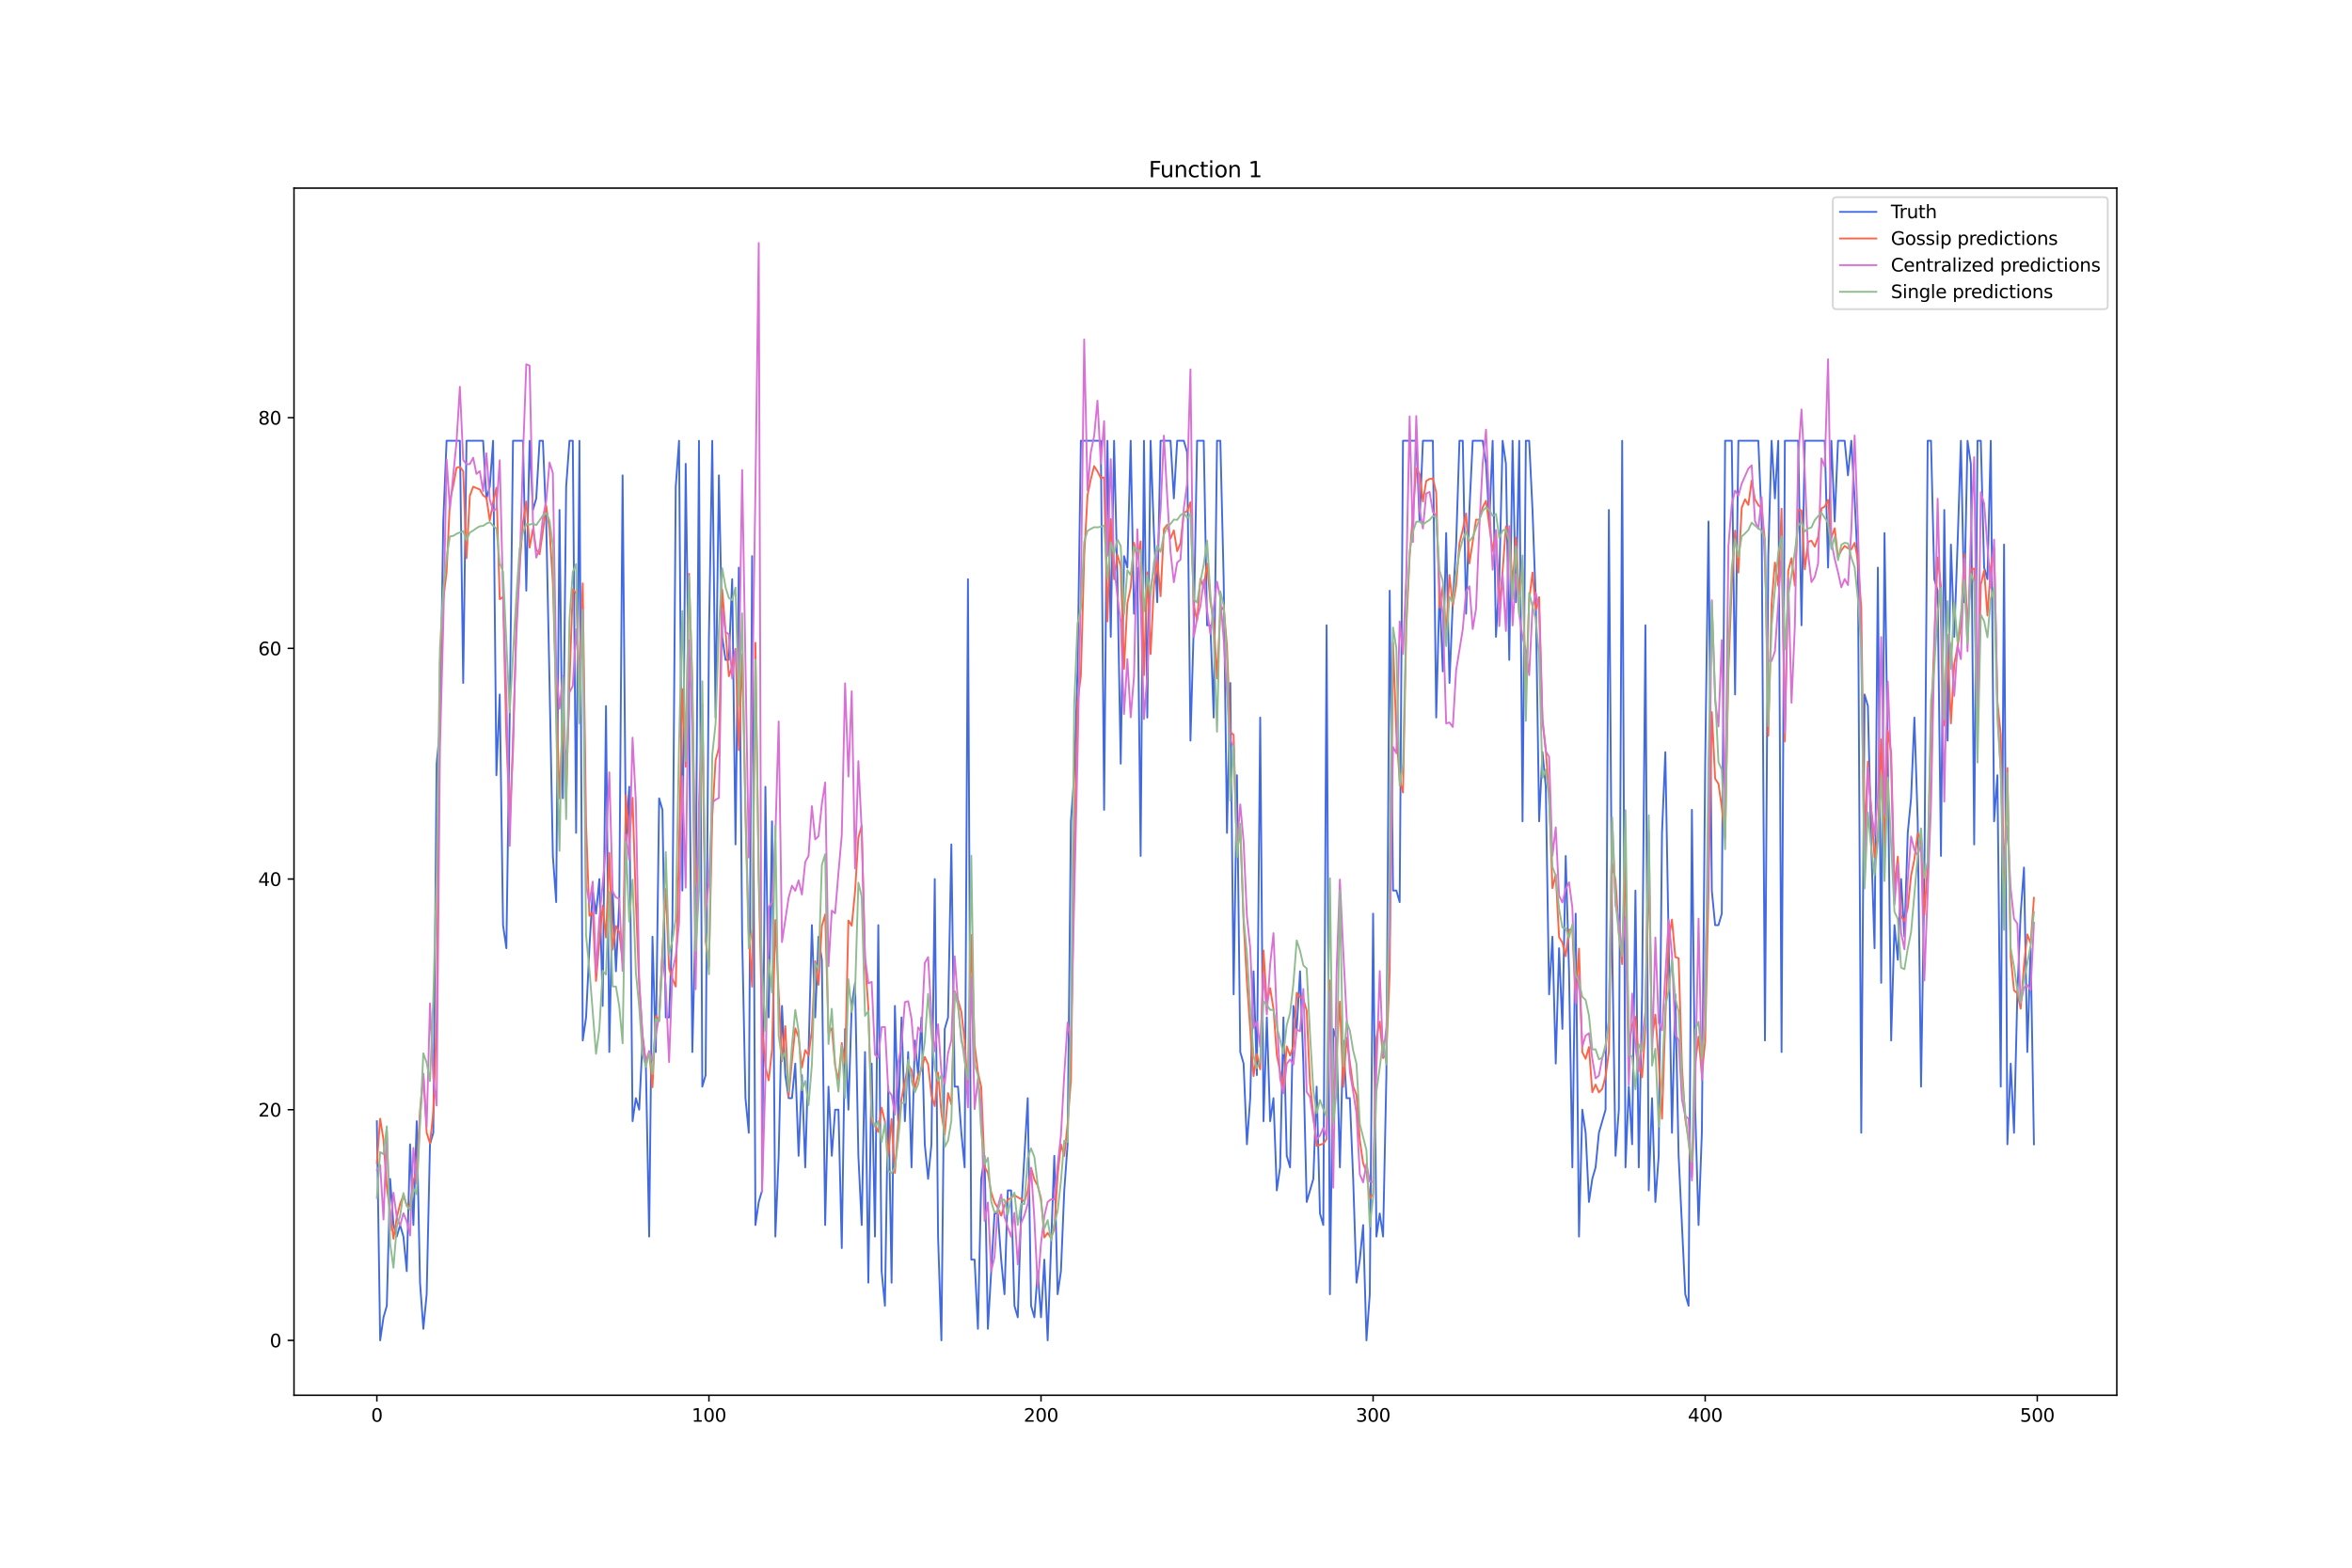 <?xml version="1.0" encoding="utf-8" standalone="no"?>
<!DOCTYPE svg PUBLIC "-//W3C//DTD SVG 1.1//EN"
  "http://www.w3.org/Graphics/SVG/1.1/DTD/svg11.dtd">
<svg xmlns:xlink="http://www.w3.org/1999/xlink" width="1296pt" height="864pt" viewBox="0 0 1296 864" xmlns="http://www.w3.org/2000/svg" version="1.1">
 <defs>
  <style type="text/css">*{stroke-linejoin: round; stroke-linecap: butt}</style>
 </defs>
 <g id="figure_1">
  <g id="patch_1">
   <path d="M 0 864 
L 1296 864 
L 1296 0 
L 0 0 
z
" style="fill: #ffffff"/>
  </g>
  <g id="axes_1">
   <g id="patch_2">
    <path d="M 162 768.96 
L 1166.4 768.96 
L 1166.4 103.68 
L 162 103.68 
z
" style="fill: #ffffff"/>
   </g>
   <g id="matplotlib.axis_1">
    <g id="xtick_1">
     <g id="line2d_1">
      <defs>
       <path id="m3a6fffc22e" d="M 0 0 
L 0 3.5 
" style="stroke: #000000; stroke-width: 0.8"/>
      </defs>
      <g>
       <use xlink:href="#m3a6fffc22e" x="207.655" y="768.96" style="stroke: #000000; stroke-width: 0.8"/>
      </g>
     </g>
     <g id="text_1">
      <!-- 0 -->
      <g transform="translate(204.473 783.558) scale(0.1 -0.1)">
       <defs>
        <path id="DejaVuSans-30" d="M 2034 4250 
Q 1547 4250 1301 3770 
Q 1056 3291 1056 2328 
Q 1056 1369 1301 889 
Q 1547 409 2034 409 
Q 2525 409 2770 889 
Q 3016 1369 3016 2328 
Q 3016 3291 2770 3770 
Q 2525 4250 2034 4250 
z
M 2034 4750 
Q 2819 4750 3233 4129 
Q 3647 3509 3647 2328 
Q 3647 1150 3233 529 
Q 2819 -91 2034 -91 
Q 1250 -91 836 529 
Q 422 1150 422 2328 
Q 422 3509 836 4129 
Q 1250 4750 2034 4750 
z
" transform="scale(0.016)"/>
       </defs>
       <use xlink:href="#DejaVuSans-30"/>
      </g>
     </g>
    </g>
    <g id="xtick_2">
     <g id="line2d_2">
      <g>
       <use xlink:href="#m3a6fffc22e" x="390.639" y="768.96" style="stroke: #000000; stroke-width: 0.8"/>
      </g>
     </g>
     <g id="text_2">
      <!-- 100 -->
      <g transform="translate(381.095 783.558) scale(0.1 -0.1)">
       <defs>
        <path id="DejaVuSans-31" d="M 794 531 
L 1825 531 
L 1825 4091 
L 703 3866 
L 703 4441 
L 1819 4666 
L 2450 4666 
L 2450 531 
L 3481 531 
L 3481 0 
L 794 0 
L 794 531 
z
" transform="scale(0.016)"/>
       </defs>
       <use xlink:href="#DejaVuSans-31"/>
       <use xlink:href="#DejaVuSans-30" x="63.623"/>
       <use xlink:href="#DejaVuSans-30" x="127.246"/>
      </g>
     </g>
    </g>
    <g id="xtick_3">
     <g id="line2d_3">
      <g>
       <use xlink:href="#m3a6fffc22e" x="573.623" y="768.96" style="stroke: #000000; stroke-width: 0.8"/>
      </g>
     </g>
     <g id="text_3">
      <!-- 200 -->
      <g transform="translate(564.079 783.558) scale(0.1 -0.1)">
       <defs>
        <path id="DejaVuSans-32" d="M 1228 531 
L 3431 531 
L 3431 0 
L 469 0 
L 469 531 
Q 828 903 1448 1529 
Q 2069 2156 2228 2338 
Q 2531 2678 2651 2914 
Q 2772 3150 2772 3378 
Q 2772 3750 2511 3984 
Q 2250 4219 1831 4219 
Q 1534 4219 1204 4116 
Q 875 4013 500 3803 
L 500 4441 
Q 881 4594 1212 4672 
Q 1544 4750 1819 4750 
Q 2544 4750 2975 4387 
Q 3406 4025 3406 3419 
Q 3406 3131 3298 2873 
Q 3191 2616 2906 2266 
Q 2828 2175 2409 1742 
Q 1991 1309 1228 531 
z
" transform="scale(0.016)"/>
       </defs>
       <use xlink:href="#DejaVuSans-32"/>
       <use xlink:href="#DejaVuSans-30" x="63.623"/>
       <use xlink:href="#DejaVuSans-30" x="127.246"/>
      </g>
     </g>
    </g>
    <g id="xtick_4">
     <g id="line2d_4">
      <g>
       <use xlink:href="#m3a6fffc22e" x="756.607" y="768.96" style="stroke: #000000; stroke-width: 0.8"/>
      </g>
     </g>
     <g id="text_4">
      <!-- 300 -->
      <g transform="translate(747.063 783.558) scale(0.1 -0.1)">
       <defs>
        <path id="DejaVuSans-33" d="M 2597 2516 
Q 3050 2419 3304 2112 
Q 3559 1806 3559 1356 
Q 3559 666 3084 287 
Q 2609 -91 1734 -91 
Q 1441 -91 1130 -33 
Q 819 25 488 141 
L 488 750 
Q 750 597 1062 519 
Q 1375 441 1716 441 
Q 2309 441 2620 675 
Q 2931 909 2931 1356 
Q 2931 1769 2642 2001 
Q 2353 2234 1838 2234 
L 1294 2234 
L 1294 2753 
L 1863 2753 
Q 2328 2753 2575 2939 
Q 2822 3125 2822 3475 
Q 2822 3834 2567 4026 
Q 2313 4219 1838 4219 
Q 1578 4219 1281 4162 
Q 984 4106 628 3988 
L 628 4550 
Q 988 4650 1302 4700 
Q 1616 4750 1894 4750 
Q 2613 4750 3031 4423 
Q 3450 4097 3450 3541 
Q 3450 3153 3228 2886 
Q 3006 2619 2597 2516 
z
" transform="scale(0.016)"/>
       </defs>
       <use xlink:href="#DejaVuSans-33"/>
       <use xlink:href="#DejaVuSans-30" x="63.623"/>
       <use xlink:href="#DejaVuSans-30" x="127.246"/>
      </g>
     </g>
    </g>
    <g id="xtick_5">
     <g id="line2d_5">
      <g>
       <use xlink:href="#m3a6fffc22e" x="939.591" y="768.96" style="stroke: #000000; stroke-width: 0.8"/>
      </g>
     </g>
     <g id="text_5">
      <!-- 400 -->
      <g transform="translate(930.047 783.558) scale(0.1 -0.1)">
       <defs>
        <path id="DejaVuSans-34" d="M 2419 4116 
L 825 1625 
L 2419 1625 
L 2419 4116 
z
M 2253 4666 
L 3047 4666 
L 3047 1625 
L 3713 1625 
L 3713 1100 
L 3047 1100 
L 3047 0 
L 2419 0 
L 2419 1100 
L 313 1100 
L 313 1709 
L 2253 4666 
z
" transform="scale(0.016)"/>
       </defs>
       <use xlink:href="#DejaVuSans-34"/>
       <use xlink:href="#DejaVuSans-30" x="63.623"/>
       <use xlink:href="#DejaVuSans-30" x="127.246"/>
      </g>
     </g>
    </g>
    <g id="xtick_6">
     <g id="line2d_6">
      <g>
       <use xlink:href="#m3a6fffc22e" x="1122.575" y="768.96" style="stroke: #000000; stroke-width: 0.8"/>
      </g>
     </g>
     <g id="text_6">
      <!-- 500 -->
      <g transform="translate(1113.032 783.558) scale(0.1 -0.1)">
       <defs>
        <path id="DejaVuSans-35" d="M 691 4666 
L 3169 4666 
L 3169 4134 
L 1269 4134 
L 1269 2991 
Q 1406 3038 1543 3061 
Q 1681 3084 1819 3084 
Q 2600 3084 3056 2656 
Q 3513 2228 3513 1497 
Q 3513 744 3044 326 
Q 2575 -91 1722 -91 
Q 1428 -91 1123 -41 
Q 819 9 494 109 
L 494 744 
Q 775 591 1075 516 
Q 1375 441 1709 441 
Q 2250 441 2565 725 
Q 2881 1009 2881 1497 
Q 2881 1984 2565 2268 
Q 2250 2553 1709 2553 
Q 1456 2553 1204 2497 
Q 953 2441 691 2322 
L 691 4666 
z
" transform="scale(0.016)"/>
       </defs>
       <use xlink:href="#DejaVuSans-35"/>
       <use xlink:href="#DejaVuSans-30" x="63.623"/>
       <use xlink:href="#DejaVuSans-30" x="127.246"/>
      </g>
     </g>
    </g>
   </g>
   <g id="matplotlib.axis_2">
    <g id="ytick_1">
     <g id="line2d_7">
      <defs>
       <path id="mbad9b36675" d="M 0 0 
L -3.5 0 
" style="stroke: #000000; stroke-width: 0.8"/>
      </defs>
      <g>
       <use xlink:href="#mbad9b36675" x="162" y="738.72" style="stroke: #000000; stroke-width: 0.8"/>
      </g>
     </g>
     <g id="text_7">
      <!-- 0 -->
      <g transform="translate(148.637 742.519) scale(0.1 -0.1)">
       <use xlink:href="#DejaVuSans-30"/>
      </g>
     </g>
    </g>
    <g id="ytick_2">
     <g id="line2d_8">
      <g>
       <use xlink:href="#mbad9b36675" x="162" y="611.59" style="stroke: #000000; stroke-width: 0.8"/>
      </g>
     </g>
     <g id="text_8">
      <!-- 20 -->
      <g transform="translate(142.275 615.389) scale(0.1 -0.1)">
       <use xlink:href="#DejaVuSans-32"/>
       <use xlink:href="#DejaVuSans-30" x="63.623"/>
      </g>
     </g>
    </g>
    <g id="ytick_3">
     <g id="line2d_9">
      <g>
       <use xlink:href="#mbad9b36675" x="162" y="484.459" style="stroke: #000000; stroke-width: 0.8"/>
      </g>
     </g>
     <g id="text_9">
      <!-- 40 -->
      <g transform="translate(142.275 488.258) scale(0.1 -0.1)">
       <use xlink:href="#DejaVuSans-34"/>
       <use xlink:href="#DejaVuSans-30" x="63.623"/>
      </g>
     </g>
    </g>
    <g id="ytick_4">
     <g id="line2d_10">
      <g>
       <use xlink:href="#mbad9b36675" x="162" y="357.329" style="stroke: #000000; stroke-width: 0.8"/>
      </g>
     </g>
     <g id="text_10">
      <!-- 60 -->
      <g transform="translate(142.275 361.128) scale(0.1 -0.1)">
       <defs>
        <path id="DejaVuSans-36" d="M 2113 2584 
Q 1688 2584 1439 2293 
Q 1191 2003 1191 1497 
Q 1191 994 1439 701 
Q 1688 409 2113 409 
Q 2538 409 2786 701 
Q 3034 994 3034 1497 
Q 3034 2003 2786 2293 
Q 2538 2584 2113 2584 
z
M 3366 4563 
L 3366 3988 
Q 3128 4100 2886 4159 
Q 2644 4219 2406 4219 
Q 1781 4219 1451 3797 
Q 1122 3375 1075 2522 
Q 1259 2794 1537 2939 
Q 1816 3084 2150 3084 
Q 2853 3084 3261 2657 
Q 3669 2231 3669 1497 
Q 3669 778 3244 343 
Q 2819 -91 2113 -91 
Q 1303 -91 875 529 
Q 447 1150 447 2328 
Q 447 3434 972 4092 
Q 1497 4750 2381 4750 
Q 2619 4750 2861 4703 
Q 3103 4656 3366 4563 
z
" transform="scale(0.016)"/>
       </defs>
       <use xlink:href="#DejaVuSans-36"/>
       <use xlink:href="#DejaVuSans-30" x="63.623"/>
      </g>
     </g>
    </g>
    <g id="ytick_5">
     <g id="line2d_11">
      <g>
       <use xlink:href="#mbad9b36675" x="162" y="230.198" style="stroke: #000000; stroke-width: 0.8"/>
      </g>
     </g>
     <g id="text_11">
      <!-- 80 -->
      <g transform="translate(142.275 233.998) scale(0.1 -0.1)">
       <defs>
        <path id="DejaVuSans-38" d="M 2034 2216 
Q 1584 2216 1326 1975 
Q 1069 1734 1069 1313 
Q 1069 891 1326 650 
Q 1584 409 2034 409 
Q 2484 409 2743 651 
Q 3003 894 3003 1313 
Q 3003 1734 2745 1975 
Q 2488 2216 2034 2216 
z
M 1403 2484 
Q 997 2584 770 2862 
Q 544 3141 544 3541 
Q 544 4100 942 4425 
Q 1341 4750 2034 4750 
Q 2731 4750 3128 4425 
Q 3525 4100 3525 3541 
Q 3525 3141 3298 2862 
Q 3072 2584 2669 2484 
Q 3125 2378 3379 2068 
Q 3634 1759 3634 1313 
Q 3634 634 3220 271 
Q 2806 -91 2034 -91 
Q 1263 -91 848 271 
Q 434 634 434 1313 
Q 434 1759 690 2068 
Q 947 2378 1403 2484 
z
M 1172 3481 
Q 1172 3119 1398 2916 
Q 1625 2713 2034 2713 
Q 2441 2713 2670 2916 
Q 2900 3119 2900 3481 
Q 2900 3844 2670 4047 
Q 2441 4250 2034 4250 
Q 1625 4250 1398 4047 
Q 1172 3844 1172 3481 
z
" transform="scale(0.016)"/>
       </defs>
       <use xlink:href="#DejaVuSans-38"/>
       <use xlink:href="#DejaVuSans-30" x="63.623"/>
      </g>
     </g>
    </g>
   </g>
   <g id="line2d_12">
    <path d="M 207.655 617.946 
L 209.484 738.72 
L 211.314 726.007 
L 213.144 719.65 
L 214.974 649.729 
L 216.804 675.155 
L 218.634 681.511 
L 220.463 675.155 
L 222.293 681.511 
L 224.123 700.581 
L 225.953 630.659 
L 227.783 675.155 
L 229.613 617.946 
L 231.442 706.937 
L 233.272 732.363 
L 235.102 713.294 
L 236.932 630.659 
L 238.762 624.303 
L 240.592 420.894 
L 242.422 401.824 
L 244.251 287.407 
L 246.081 242.911 
L 253.401 242.911 
L 255.23 376.398 
L 257.06 242.911 
L 266.209 242.911 
L 268.039 274.694 
L 269.869 268.338 
L 271.699 242.911 
L 273.529 427.251 
L 275.359 382.755 
L 277.189 509.885 
L 279.018 522.598 
L 280.848 395.468 
L 282.678 242.911 
L 288.168 242.911 
L 289.997 325.546 
L 291.827 242.911 
L 293.657 281.051 
L 295.487 274.694 
L 297.317 242.911 
L 299.147 242.911 
L 300.976 287.407 
L 302.806 376.398 
L 304.636 471.746 
L 306.466 497.172 
L 308.296 281.051 
L 310.126 439.964 
L 311.956 268.338 
L 313.785 242.911 
L 315.615 242.911 
L 317.445 459.033 
L 319.275 242.911 
L 321.105 573.45 
L 322.935 560.737 
L 324.764 522.598 
L 326.594 490.816 
L 328.424 503.529 
L 330.254 484.459 
L 332.084 554.381 
L 333.914 389.111 
L 335.743 579.807 
L 337.573 490.816 
L 339.403 535.311 
L 341.233 497.172 
L 343.063 261.981 
L 344.893 465.39 
L 346.723 433.607 
L 348.552 617.946 
L 350.382 605.233 
L 352.212 611.59 
L 354.042 573.45 
L 355.872 586.164 
L 357.702 681.511 
L 359.531 516.242 
L 361.361 579.807 
L 363.191 439.964 
L 365.021 446.32 
L 366.851 560.737 
L 368.681 560.737 
L 370.51 509.885 
L 372.34 268.338 
L 374.17 242.911 
L 376 490.816 
L 377.83 255.624 
L 379.66 389.111 
L 381.489 579.807 
L 383.319 503.529 
L 385.149 242.911 
L 386.979 598.877 
L 388.809 592.52 
L 390.639 350.972 
L 392.469 242.911 
L 394.298 395.468 
L 396.128 261.981 
L 397.958 350.972 
L 399.788 363.685 
L 401.618 363.685 
L 403.448 319.19 
L 405.277 465.39 
L 407.107 312.833 
L 408.937 516.242 
L 410.767 605.233 
L 412.597 624.303 
L 414.427 306.477 
L 416.256 675.155 
L 418.086 662.442 
L 419.916 656.085 
L 421.746 433.607 
L 423.576 560.737 
L 425.406 452.677 
L 427.236 681.511 
L 429.065 637.016 
L 430.895 554.381 
L 432.725 592.52 
L 434.555 605.233 
L 436.385 605.233 
L 438.215 586.164 
L 440.044 637.016 
L 441.874 592.52 
L 443.704 643.372 
L 445.534 579.807 
L 447.364 509.885 
L 449.194 560.737 
L 451.023 516.242 
L 452.853 528.955 
L 454.683 675.155 
L 456.513 598.877 
L 458.343 637.016 
L 460.173 611.59 
L 462.003 611.59 
L 463.832 687.868 
L 465.662 567.094 
L 467.492 611.59 
L 469.322 554.381 
L 471.152 541.668 
L 472.982 637.016 
L 474.811 675.155 
L 476.641 579.807 
L 478.471 706.937 
L 480.301 586.164 
L 482.131 681.511 
L 483.961 509.885 
L 485.79 700.581 
L 487.62 719.65 
L 489.45 598.877 
L 491.28 706.937 
L 493.11 554.381 
L 494.94 617.946 
L 496.77 560.737 
L 498.599 617.946 
L 500.429 579.807 
L 502.259 643.372 
L 504.089 573.45 
L 505.919 592.52 
L 507.749 560.737 
L 509.578 630.659 
L 511.408 649.729 
L 513.238 630.659 
L 515.068 484.459 
L 516.898 681.511 
L 518.728 738.72 
L 520.557 567.094 
L 522.387 560.737 
L 524.217 465.39 
L 526.047 598.877 
L 527.877 598.877 
L 529.707 624.303 
L 531.536 643.372 
L 533.366 319.19 
L 535.196 694.224 
L 537.026 694.224 
L 538.856 732.363 
L 540.686 649.729 
L 542.516 637.016 
L 544.345 732.363 
L 548.005 668.798 
L 549.835 668.798 
L 551.665 694.224 
L 553.495 713.294 
L 555.324 656.085 
L 557.154 656.085 
L 558.984 719.65 
L 560.814 726.007 
L 562.644 668.798 
L 566.303 605.233 
L 568.133 719.65 
L 569.963 726.007 
L 571.793 700.581 
L 573.623 726.007 
L 575.453 694.224 
L 577.283 738.72 
L 580.942 637.016 
L 582.772 713.294 
L 584.602 700.581 
L 586.432 656.085 
L 588.262 630.659 
L 590.091 452.677 
L 591.921 427.251 
L 593.751 370.042 
L 595.581 242.911 
L 606.56 242.911 
L 608.39 446.32 
L 610.22 242.911 
L 612.05 350.972 
L 613.879 242.911 
L 615.709 319.19 
L 617.539 420.894 
L 619.369 306.477 
L 621.199 312.833 
L 623.029 242.911 
L 624.858 338.259 
L 626.688 312.833 
L 628.518 471.746 
L 630.348 242.911 
L 632.178 395.468 
L 634.008 242.911 
L 635.837 293.764 
L 637.667 331.903 
L 639.497 242.911 
L 644.987 242.911 
L 646.817 274.694 
L 648.646 242.911 
L 652.306 242.911 
L 654.136 249.268 
L 655.966 408.181 
L 657.796 344.616 
L 659.625 242.911 
L 663.285 242.911 
L 665.115 344.616 
L 666.945 344.616 
L 668.775 395.468 
L 670.604 242.911 
L 672.434 242.911 
L 674.264 319.19 
L 676.094 459.033 
L 677.924 376.398 
L 679.754 548.024 
L 681.583 427.251 
L 683.413 579.807 
L 685.243 586.164 
L 687.073 630.659 
L 688.903 605.233 
L 690.733 535.311 
L 692.563 592.52 
L 694.392 395.468 
L 696.222 617.946 
L 698.052 560.737 
L 699.882 617.946 
L 701.712 605.233 
L 703.542 656.085 
L 705.371 643.372 
L 707.201 560.737 
L 709.031 637.016 
L 710.861 643.372 
L 712.691 554.381 
L 714.521 567.094 
L 716.35 535.311 
L 718.18 586.164 
L 720.01 662.442 
L 723.67 649.729 
L 725.5 598.877 
L 727.33 668.798 
L 729.159 675.155 
L 730.989 344.616 
L 732.819 713.294 
L 734.649 567.094 
L 736.479 573.45 
L 738.309 643.372 
L 740.138 573.45 
L 741.968 605.233 
L 743.798 605.233 
L 745.628 649.729 
L 747.458 706.937 
L 749.288 694.224 
L 751.117 675.155 
L 752.947 738.72 
L 754.777 713.294 
L 756.607 503.529 
L 758.437 681.511 
L 760.267 668.798 
L 762.097 681.511 
L 763.926 592.52 
L 765.756 325.546 
L 767.586 490.816 
L 769.416 490.816 
L 771.246 497.172 
L 773.076 242.911 
L 780.395 242.911 
L 782.225 287.407 
L 784.055 242.911 
L 789.544 242.911 
L 791.374 395.468 
L 793.204 325.546 
L 795.034 370.042 
L 796.864 293.764 
L 798.693 376.398 
L 800.523 331.903 
L 802.353 300.12 
L 804.183 242.911 
L 806.013 242.911 
L 807.843 338.259 
L 809.672 281.051 
L 811.502 242.911 
L 816.992 242.911 
L 818.822 255.624 
L 820.651 287.407 
L 822.481 242.911 
L 824.311 350.972 
L 826.141 319.19 
L 827.971 242.911 
L 829.801 255.624 
L 831.63 363.685 
L 833.46 242.911 
L 835.29 331.903 
L 837.12 242.911 
L 838.95 452.677 
L 840.78 242.911 
L 842.61 242.911 
L 844.439 281.051 
L 846.269 331.903 
L 848.099 452.677 
L 849.929 414.537 
L 851.759 433.607 
L 853.589 548.024 
L 855.418 516.242 
L 857.248 586.164 
L 859.078 522.598 
L 860.908 567.094 
L 862.738 471.746 
L 864.568 535.311 
L 866.397 643.372 
L 868.227 503.529 
L 870.057 681.511 
L 871.887 611.59 
L 873.717 624.303 
L 875.547 662.442 
L 877.377 649.729 
L 879.206 643.372 
L 881.036 624.303 
L 884.696 611.59 
L 886.526 281.051 
L 888.356 522.598 
L 890.185 637.016 
L 892.015 611.59 
L 893.845 242.911 
L 895.675 643.372 
L 897.505 598.877 
L 899.335 630.659 
L 901.164 490.816 
L 902.994 643.372 
L 904.824 548.024 
L 906.654 344.616 
L 908.484 656.085 
L 910.314 605.233 
L 912.144 662.442 
L 913.973 637.016 
L 915.803 459.033 
L 917.633 414.537 
L 921.293 624.303 
L 923.123 548.024 
L 924.952 637.016 
L 928.612 713.294 
L 930.442 719.65 
L 932.272 446.32 
L 934.102 611.59 
L 935.931 675.155 
L 937.761 624.303 
L 939.591 420.894 
L 941.421 287.407 
L 943.251 490.816 
L 945.081 509.885 
L 946.911 509.885 
L 948.74 503.529 
L 950.57 242.911 
L 954.23 242.911 
L 956.06 382.755 
L 957.89 242.911 
L 968.869 242.911 
L 970.698 287.407 
L 972.528 573.45 
L 974.358 306.477 
L 976.188 242.911 
L 978.018 274.694 
L 979.848 242.911 
L 981.678 579.807 
L 983.507 242.911 
L 990.827 242.911 
L 992.657 344.616 
L 994.486 242.911 
L 1005.465 242.911 
L 1007.295 312.833 
L 1009.125 242.911 
L 1010.955 287.407 
L 1012.785 242.911 
L 1016.444 242.911 
L 1018.274 261.981 
L 1020.104 242.911 
L 1021.934 274.694 
L 1023.764 312.833 
L 1025.594 624.303 
L 1027.424 382.755 
L 1029.253 389.111 
L 1031.083 465.39 
L 1032.913 522.598 
L 1034.743 312.833 
L 1036.573 541.668 
L 1038.403 293.764 
L 1040.232 420.894 
L 1042.062 573.45 
L 1043.892 509.885 
L 1045.722 528.955 
L 1047.552 484.459 
L 1049.382 516.242 
L 1051.211 459.033 
L 1053.041 439.964 
L 1054.871 395.468 
L 1056.701 452.677 
L 1058.531 598.877 
L 1060.361 484.459 
L 1062.191 242.911 
L 1064.02 242.911 
L 1065.85 319.19 
L 1067.68 325.546 
L 1069.51 471.746 
L 1071.34 281.051 
L 1073.17 408.181 
L 1074.999 300.12 
L 1076.829 350.972 
L 1078.659 300.12 
L 1080.489 242.911 
L 1082.319 331.903 
L 1084.149 242.911 
L 1085.978 255.624 
L 1087.808 465.39 
L 1089.638 242.911 
L 1091.468 242.911 
L 1093.298 312.833 
L 1095.128 319.19 
L 1096.958 242.911 
L 1098.787 452.677 
L 1100.617 427.251 
L 1102.447 598.877 
L 1104.277 300.12 
L 1106.107 630.659 
L 1107.937 586.164 
L 1109.766 624.303 
L 1111.596 548.024 
L 1113.426 503.529 
L 1115.256 478.103 
L 1117.086 579.807 
L 1118.916 522.598 
L 1120.745 630.659 
L 1120.745 630.659 
" clip-path="url(#pcbc6655ae9)" style="fill: none; stroke: #4169e1; stroke-linecap: square"/>
   </g>
   <g id="line2d_13">
    <path d="M 207.655 641.07 
L 209.484 616.56 
L 211.314 628.148 
L 213.144 654.299 
L 214.974 667.843 
L 216.804 682.73 
L 218.634 670.926 
L 220.463 663.484 
L 222.293 658.659 
L 224.123 664.427 
L 225.953 664.651 
L 227.783 650.975 
L 229.613 644.919 
L 231.442 612.105 
L 233.272 592.105 
L 235.102 624.33 
L 236.932 630.143 
L 238.762 612.918 
L 240.592 562.387 
L 242.422 364.8 
L 244.251 330.51 
L 246.081 315.297 
L 247.911 276.23 
L 249.741 267.744 
L 251.571 257.819 
L 253.401 257.236 
L 255.23 259.696 
L 257.06 307.669 
L 258.89 273.261 
L 260.72 268.231 
L 264.38 269.772 
L 266.209 273.026 
L 268.039 274.304 
L 269.869 286.863 
L 271.699 276.966 
L 273.529 268.811 
L 275.359 330.247 
L 277.189 329.003 
L 279.018 406.343 
L 280.848 451.874 
L 282.678 413.681 
L 284.508 342.995 
L 286.338 311.777 
L 288.168 287.876 
L 289.997 276.415 
L 291.827 301.803 
L 293.657 291.511 
L 295.487 303.015 
L 297.317 305.454 
L 299.147 292.679 
L 300.976 278.788 
L 302.806 291.69 
L 304.636 321.215 
L 306.466 383.077 
L 308.296 440.066 
L 310.126 394.473 
L 311.956 440.862 
L 313.785 376.617 
L 315.615 324.66 
L 317.445 327.088 
L 319.275 377.224 
L 321.105 321.529 
L 322.935 454.085 
L 324.764 504.719 
L 326.594 502.926 
L 328.424 540.64 
L 330.254 519.219 
L 332.084 499.171 
L 333.914 516.664 
L 335.743 470.026 
L 337.573 523.358 
L 339.403 510.359 
L 341.233 513.754 
L 343.063 530.304 
L 344.893 438.331 
L 346.723 464.41 
L 348.552 439.679 
L 350.382 496.95 
L 352.212 543.042 
L 354.042 570.181 
L 355.872 585.12 
L 357.702 579.818 
L 359.531 599.213 
L 361.361 560.037 
L 363.191 562.677 
L 365.021 523.071 
L 366.851 489.939 
L 368.681 533.793 
L 370.51 539.383 
L 372.34 543.738 
L 374.17 467.91 
L 376 379.762 
L 377.83 422.553 
L 379.66 316.233 
L 381.489 378.322 
L 383.319 487.97 
L 385.149 472.535 
L 386.979 398.765 
L 388.809 518.552 
L 390.639 532.576 
L 392.469 449.952 
L 394.298 419.028 
L 396.128 412.178 
L 397.958 325.001 
L 399.788 347.667 
L 401.618 372.706 
L 403.448 367.169 
L 405.277 357.556 
L 407.107 413.466 
L 408.937 360.677 
L 410.767 446.467 
L 412.597 515.18 
L 414.427 543.79 
L 416.256 354.262 
L 418.086 484.991 
L 419.916 565.578 
L 421.746 588.071 
L 423.576 595.415 
L 425.406 578.473 
L 427.236 507.047 
L 429.065 547.651 
L 430.895 584.872 
L 432.725 565.54 
L 434.555 604.351 
L 436.385 584.467 
L 438.215 566.705 
L 440.044 571.746 
L 441.874 588.351 
L 443.704 578.755 
L 445.534 581.686 
L 447.364 567.784 
L 449.194 529.724 
L 451.023 542.771 
L 452.853 510.374 
L 454.683 503.969 
L 456.513 569.151 
L 458.343 566.701 
L 460.173 587.332 
L 462.003 595.194 
L 463.832 574.828 
L 465.662 586.411 
L 467.492 507.323 
L 469.322 510.169 
L 471.152 491.377 
L 472.982 461.625 
L 474.811 455.014 
L 476.641 529.54 
L 478.471 555.351 
L 480.301 618.334 
L 482.131 620.068 
L 483.961 623.83 
L 485.79 610.453 
L 487.62 618.159 
L 489.45 636.921 
L 491.28 616.678 
L 493.11 646.44 
L 494.94 619.798 
L 496.77 605.504 
L 500.429 586.847 
L 502.259 589.633 
L 504.089 599.824 
L 505.919 592.511 
L 507.749 589.527 
L 509.578 582.478 
L 511.408 586.61 
L 513.238 603.599 
L 515.068 609.589 
L 516.898 591.104 
L 518.728 613.421 
L 520.557 625.455 
L 522.387 602.425 
L 524.217 608.623 
L 526.047 546.302 
L 527.877 551.096 
L 529.707 557.632 
L 531.536 573.444 
L 533.366 601.744 
L 535.196 515.335 
L 537.026 575.608 
L 538.856 590.95 
L 540.686 599.115 
L 542.516 643.07 
L 544.345 646.403 
L 546.175 657.245 
L 548.005 662.762 
L 549.835 665.713 
L 551.665 670.016 
L 553.495 664.335 
L 555.324 661.214 
L 557.154 660.222 
L 558.984 658.677 
L 560.814 659.857 
L 562.644 660.855 
L 564.474 662.243 
L 566.303 656.524 
L 568.133 643.58 
L 569.963 650.073 
L 571.793 653.476 
L 573.623 660.509 
L 575.453 682.053 
L 577.283 679.468 
L 579.112 682.358 
L 580.942 677.279 
L 582.772 647.849 
L 584.602 630.658 
L 586.432 637.097 
L 588.262 619.517 
L 590.091 595.365 
L 591.921 467.522 
L 593.751 387.59 
L 595.581 372.23 
L 597.411 306.696 
L 599.241 273.018 
L 601.07 264.096 
L 602.9 256.875 
L 604.73 259.799 
L 606.56 263.382 
L 608.39 263.173 
L 610.22 342.499 
L 612.05 286.071 
L 613.879 319.247 
L 615.709 305.768 
L 617.539 312.062 
L 619.369 368.612 
L 621.199 332.425 
L 623.029 323.983 
L 624.858 299.127 
L 626.688 308.005 
L 628.518 298.322 
L 630.348 372.106 
L 632.178 315.404 
L 634.008 360.466 
L 635.837 322.975 
L 637.667 308.013 
L 639.497 328.656 
L 641.327 291.607 
L 643.157 289.202 
L 644.987 296.766 
L 646.817 292.279 
L 648.646 303.791 
L 650.476 299.308 
L 652.306 282.557 
L 654.136 281.713 
L 655.966 276.784 
L 657.796 333.698 
L 659.625 342.038 
L 661.455 318.985 
L 663.285 323.73 
L 665.115 310.611 
L 666.945 331.649 
L 668.775 342.265 
L 670.604 373.845 
L 672.434 337.073 
L 674.264 334.382 
L 676.094 356.139 
L 677.924 403.513 
L 679.754 404.998 
L 681.583 469.702 
L 683.413 457.078 
L 685.243 508.185 
L 687.073 541.027 
L 690.733 593.066 
L 692.563 580.853 
L 694.392 589.356 
L 696.222 523.836 
L 698.052 552.82 
L 699.882 544.605 
L 701.712 556.027 
L 703.542 581.312 
L 705.371 590.718 
L 707.201 599.225 
L 709.031 576.649 
L 710.861 581.797 
L 712.691 576.684 
L 714.521 547.163 
L 716.35 549.305 
L 718.18 550.564 
L 720.01 557.016 
L 721.84 597.086 
L 725.5 631.55 
L 729.159 630.313 
L 730.989 627.869 
L 732.819 540.31 
L 734.649 606.975 
L 736.479 580.367 
L 738.309 552.043 
L 740.138 599.008 
L 741.968 571.892 
L 745.628 598.723 
L 747.458 603.463 
L 749.288 628.442 
L 751.117 641.119 
L 752.947 646.019 
L 754.777 660.389 
L 756.607 658.277 
L 758.437 571.863 
L 760.267 563.058 
L 762.097 583.168 
L 763.926 580.799 
L 765.756 535.684 
L 767.586 354.12 
L 769.416 403.418 
L 771.246 430.155 
L 773.076 436.788 
L 774.905 345.434 
L 776.735 306.959 
L 780.395 258.237 
L 782.225 261.179 
L 784.055 276.421 
L 785.884 265.053 
L 787.714 263.963 
L 789.544 263.698 
L 791.374 271.412 
L 793.204 334.885 
L 795.034 323.181 
L 796.864 349.326 
L 798.693 316.892 
L 800.523 333.77 
L 802.353 322.815 
L 804.183 299.511 
L 806.013 291.913 
L 807.843 282.98 
L 809.672 310.528 
L 813.332 286.426 
L 815.162 286.437 
L 816.992 279.587 
L 818.822 276.008 
L 822.481 303.679 
L 824.311 292.778 
L 826.141 332.918 
L 827.971 314.737 
L 829.801 290.18 
L 831.63 292.63 
L 833.46 322.584 
L 835.29 296.326 
L 837.12 327.807 
L 838.95 313.023 
L 840.78 381.59 
L 842.61 330.911 
L 844.439 315.542 
L 846.269 336.05 
L 848.099 329.091 
L 849.929 396.308 
L 851.759 413.187 
L 853.589 439.236 
L 855.418 489.509 
L 857.248 482.01 
L 859.078 516.5 
L 860.908 519.499 
L 862.738 526.984 
L 864.568 512.481 
L 866.397 512.003 
L 868.227 552.688 
L 870.057 522.803 
L 871.887 579.898 
L 873.717 583.498 
L 875.547 577.047 
L 877.377 601.961 
L 879.206 597.749 
L 881.036 602.076 
L 882.866 600.106 
L 884.696 593.264 
L 886.526 579.733 
L 888.356 475.862 
L 890.185 485.132 
L 892.015 513.523 
L 893.845 531.361 
L 895.675 474.896 
L 897.505 576.12 
L 899.335 565.195 
L 901.164 560.429 
L 902.994 584.143 
L 904.824 593.776 
L 906.654 567.047 
L 908.484 476.73 
L 910.314 572.802 
L 912.144 559.179 
L 913.973 584.428 
L 915.803 616.571 
L 917.633 561.388 
L 919.463 517.561 
L 921.293 506.861 
L 923.123 527.474 
L 924.952 528.118 
L 926.782 587.671 
L 928.612 616.659 
L 930.442 628.026 
L 932.272 648.456 
L 934.102 585.971 
L 935.931 571.362 
L 937.761 592.312 
L 939.591 573.884 
L 941.421 490.569 
L 943.251 392.451 
L 945.081 429.143 
L 946.911 432.005 
L 948.74 444.814 
L 950.57 461.894 
L 952.4 369.379 
L 954.23 322.563 
L 956.06 292.434 
L 957.89 315.586 
L 959.719 279.84 
L 961.549 275.175 
L 963.379 278.303 
L 965.209 264.902 
L 967.039 275.226 
L 968.869 278.378 
L 970.698 280.095 
L 972.528 298.404 
L 974.358 405.534 
L 976.188 332.635 
L 978.018 310.023 
L 979.848 322.813 
L 981.678 280.375 
L 983.507 408.653 
L 985.337 314.686 
L 987.167 307.626 
L 988.997 322.705 
L 990.827 281.098 
L 992.657 281.241 
L 994.486 313.819 
L 996.316 298.587 
L 998.146 298.02 
L 999.976 301.281 
L 1001.806 296.041 
L 1003.636 280.221 
L 1005.465 279.206 
L 1007.295 275.552 
L 1009.125 296.321 
L 1010.955 291.137 
L 1012.785 307.006 
L 1014.615 303.321 
L 1016.444 300.875 
L 1018.274 302.192 
L 1020.104 302.753 
L 1021.934 299.199 
L 1023.764 308.794 
L 1025.594 335.163 
L 1027.424 461.523 
L 1029.253 419.769 
L 1032.913 472.58 
L 1034.743 460.782 
L 1036.573 407.514 
L 1038.403 468.92 
L 1040.232 402.8 
L 1042.062 414.879 
L 1043.892 489.103 
L 1045.722 472.103 
L 1047.552 504.869 
L 1049.382 507.758 
L 1051.211 500.378 
L 1053.041 482.624 
L 1054.871 473.558 
L 1056.701 459.201 
L 1058.531 462.871 
L 1060.361 504.177 
L 1062.191 476.959 
L 1064.02 402.268 
L 1065.85 351.95 
L 1067.68 307.158 
L 1069.51 323.248 
L 1071.34 399.934 
L 1073.17 356.367 
L 1074.999 398.703 
L 1076.829 365.897 
L 1078.659 356.473 
L 1080.489 344.679 
L 1082.319 305.282 
L 1084.149 347.015 
L 1085.978 314.025 
L 1087.808 313.302 
L 1089.638 405.382 
L 1091.468 322.099 
L 1093.298 314.453 
L 1095.128 339.247 
L 1096.958 312.312 
L 1098.787 302.094 
L 1100.617 386.758 
L 1102.447 404.762 
L 1104.277 487.37 
L 1106.107 423.269 
L 1107.937 527.297 
L 1109.766 545.837 
L 1111.596 547.455 
L 1113.426 555.928 
L 1115.256 531.975 
L 1117.086 514.971 
L 1118.916 519.86 
L 1120.745 494.838 
L 1120.745 494.838 
" clip-path="url(#pcbc6655ae9)" style="fill: none; stroke: #ff6347; stroke-linecap: square"/>
   </g>
   <g id="line2d_14">
    <path d="M 207.655 644.879 
L 209.484 642.046 
L 211.314 672.11 
L 213.144 623.403 
L 214.974 678.066 
L 216.804 657.35 
L 218.634 670.786 
L 220.463 675.439 
L 222.293 668.634 
L 224.123 673.173 
L 225.953 680.906 
L 227.783 632.659 
L 229.613 652.387 
L 231.442 616.803 
L 233.272 591.728 
L 235.102 620.953 
L 236.932 552.961 
L 238.762 594.17 
L 240.592 609.31 
L 242.422 412.258 
L 244.251 344.123 
L 246.081 253.287 
L 247.911 280.601 
L 251.571 243.332 
L 253.401 213.139 
L 255.23 253.481 
L 257.06 255.875 
L 258.89 255.746 
L 260.72 252.252 
L 262.55 261.21 
L 264.38 259.658 
L 266.209 270.713 
L 268.039 249.823 
L 269.869 275.311 
L 271.699 281.538 
L 273.529 280.426 
L 275.359 253.638 
L 277.189 327.924 
L 279.018 382.31 
L 280.848 466.205 
L 282.678 406.068 
L 284.508 350.016 
L 286.338 313.581 
L 288.168 251.453 
L 289.997 200.736 
L 291.827 201.536 
L 293.657 287.167 
L 295.487 307.328 
L 297.317 302.169 
L 299.147 285.234 
L 300.976 276.085 
L 302.806 254.876 
L 304.636 260.675 
L 306.466 367.941 
L 308.296 390.602 
L 310.126 372.631 
L 311.956 427.579 
L 313.785 381.565 
L 315.615 378.079 
L 317.445 346.83 
L 319.275 374.544 
L 321.105 335.804 
L 322.935 487.833 
L 324.764 497.74 
L 326.594 485.891 
L 328.424 535.883 
L 330.254 506.278 
L 332.084 487.117 
L 333.914 466.77 
L 335.743 425.658 
L 337.573 491.35 
L 339.403 494.658 
L 341.233 495.246 
L 343.063 535.073 
L 344.893 460.008 
L 346.723 473.82 
L 348.552 406.551 
L 350.382 442.245 
L 352.212 539.258 
L 354.042 571.727 
L 355.872 586.424 
L 357.702 579.234 
L 359.531 584.524 
L 361.361 570.356 
L 363.191 560.054 
L 365.021 525.734 
L 366.851 543.269 
L 368.681 585.348 
L 370.51 535.147 
L 372.34 526.945 
L 374.17 508.962 
L 376 427.807 
L 377.83 489.215 
L 379.66 352.853 
L 381.489 404.917 
L 383.319 545.219 
L 385.149 443.055 
L 386.979 387.799 
L 388.809 502.967 
L 390.639 485.86 
L 392.469 442.498 
L 394.298 440.73 
L 396.128 439.789 
L 397.958 335.845 
L 399.788 348.322 
L 401.618 349.575 
L 403.448 373.995 
L 405.277 358.05 
L 407.107 377.136 
L 408.937 259.021 
L 412.597 472.608 
L 414.427 388.223 
L 416.256 269.767 
L 418.086 133.92 
L 419.916 656.983 
L 421.746 594.903 
L 423.576 499.925 
L 425.406 497.266 
L 427.236 460.887 
L 429.065 397.636 
L 430.895 519.209 
L 434.555 494.712 
L 436.385 488.147 
L 438.215 490.966 
L 440.044 485.191 
L 441.874 492.995 
L 443.704 475.077 
L 445.534 471.638 
L 447.364 444.3 
L 449.194 462.608 
L 451.023 460.85 
L 452.853 443.12 
L 454.683 431.227 
L 456.513 532.503 
L 458.343 501.879 
L 460.173 503.344 
L 462.003 480.948 
L 463.832 460.289 
L 465.662 376.609 
L 467.492 428.005 
L 469.322 380.944 
L 471.152 478.685 
L 472.982 419.477 
L 474.811 457.708 
L 476.641 527.299 
L 478.471 541.915 
L 480.301 541.148 
L 482.131 581.299 
L 483.961 582.841 
L 485.79 566.071 
L 487.62 565.995 
L 489.45 601.113 
L 491.28 603.476 
L 493.11 614.339 
L 494.94 585.797 
L 496.77 575.352 
L 498.599 552.314 
L 500.429 551.778 
L 502.259 561.464 
L 504.089 584.412 
L 505.919 566.246 
L 507.749 568.662 
L 509.578 530.704 
L 511.408 527.502 
L 513.238 559.616 
L 515.068 579.402 
L 516.898 564.513 
L 518.728 591.183 
L 520.557 597.361 
L 522.387 580.457 
L 524.217 573.349 
L 526.047 527.042 
L 527.877 552.563 
L 529.707 573.667 
L 531.536 579.771 
L 533.366 610.337 
L 535.196 538.329 
L 537.026 611.262 
L 538.856 594.771 
L 540.686 609.614 
L 542.516 672.866 
L 544.345 662.763 
L 546.175 700.586 
L 548.005 692.748 
L 549.835 664.932 
L 551.665 658.299 
L 553.495 670.476 
L 555.324 676.399 
L 557.154 681.658 
L 558.984 668.467 
L 560.814 696.827 
L 562.644 674.151 
L 564.474 669.823 
L 566.303 663.404 
L 568.133 644.115 
L 569.963 671.902 
L 571.793 708.9 
L 573.623 685.16 
L 575.453 670.272 
L 577.283 662.441 
L 579.112 660.986 
L 580.942 660.975 
L 582.772 642.317 
L 584.602 625.703 
L 586.432 592.181 
L 588.262 563.552 
L 590.091 573.92 
L 593.751 416.44 
L 595.581 325.182 
L 597.411 187.071 
L 599.241 270.3 
L 601.07 249.166 
L 602.9 240.326 
L 604.73 220.801 
L 606.56 255.533 
L 608.39 232.094 
L 610.22 306.239 
L 612.05 253.056 
L 613.879 311.464 
L 615.709 328.633 
L 617.539 342.709 
L 619.369 393.53 
L 621.199 363.292 
L 623.029 395.337 
L 624.858 372.859 
L 626.688 291.678 
L 628.518 332.795 
L 630.348 396.303 
L 632.178 372.176 
L 634.008 324.217 
L 635.837 313.835 
L 637.667 306.062 
L 639.497 281.249 
L 641.327 240.067 
L 643.157 273.709 
L 644.987 304.255 
L 646.817 320.895 
L 648.646 310.036 
L 650.476 308.42 
L 652.306 280.24 
L 654.136 266.431 
L 655.966 203.571 
L 657.796 351.089 
L 659.625 340.863 
L 661.455 334.027 
L 663.285 319.549 
L 665.115 336.327 
L 666.945 349.345 
L 670.604 320.57 
L 672.434 329.709 
L 674.264 352.205 
L 676.094 381.639 
L 677.924 407.615 
L 679.754 411.797 
L 681.583 466.387 
L 683.413 443.337 
L 685.243 463.81 
L 687.073 504.926 
L 688.903 522.482 
L 690.733 566.523 
L 692.563 563.028 
L 694.392 577.021 
L 696.222 536.696 
L 698.052 559.1 
L 699.882 531.537 
L 701.712 514.301 
L 703.542 560.672 
L 705.371 594.426 
L 707.201 602.558 
L 709.031 586.264 
L 710.861 583.935 
L 712.691 586.716 
L 714.521 567.451 
L 716.35 568.345 
L 718.18 545.035 
L 720.01 601.788 
L 721.84 604.581 
L 723.67 617.02 
L 725.5 628.142 
L 727.33 625.807 
L 729.159 621.582 
L 730.989 626.577 
L 732.819 546.318 
L 734.649 654.563 
L 736.479 535.98 
L 738.309 484.741 
L 740.138 523.987 
L 741.968 559.552 
L 743.798 590.766 
L 745.628 601.6 
L 747.458 613.627 
L 749.288 647.24 
L 751.117 651.654 
L 752.947 641.388 
L 754.777 651.141 
L 756.607 651.49 
L 758.437 589.666 
L 760.267 535.172 
L 762.097 582.44 
L 763.926 565.925 
L 765.756 515.112 
L 767.586 411.674 
L 769.416 415.125 
L 771.246 342.491 
L 773.076 360.482 
L 774.905 316.98 
L 776.735 229.472 
L 778.565 298.726 
L 780.395 229.278 
L 782.225 280.796 
L 784.055 291.273 
L 785.884 272.011 
L 787.714 271.093 
L 789.544 282.19 
L 791.374 284.025 
L 793.204 323.492 
L 795.034 339.079 
L 796.864 398.686 
L 798.693 398.171 
L 800.523 400.692 
L 802.353 369.516 
L 806.013 346.827 
L 807.843 325.883 
L 809.672 323.129 
L 811.502 346.688 
L 813.332 335.466 
L 815.162 290.457 
L 816.992 255.432 
L 818.822 236.797 
L 820.651 278.425 
L 822.481 313.99 
L 824.311 292.136 
L 826.141 345.077 
L 827.971 316.433 
L 829.801 347.766 
L 831.63 289.939 
L 833.46 344.709 
L 835.29 316.451 
L 837.12 338.622 
L 838.95 351.066 
L 840.78 358.388 
L 842.61 372.06 
L 844.439 335.071 
L 846.269 326.712 
L 848.099 336.299 
L 849.929 397.018 
L 851.759 414.134 
L 853.589 417.079 
L 855.418 471.727 
L 857.248 455.972 
L 859.078 493.599 
L 860.908 497.416 
L 862.738 489.978 
L 864.568 486.242 
L 866.397 500.244 
L 868.227 553.073 
L 870.057 537.413 
L 871.887 576.878 
L 873.717 570.764 
L 875.547 569.43 
L 877.377 583.342 
L 879.206 594.332 
L 881.036 592.85 
L 882.866 583.078 
L 884.696 577.529 
L 886.526 561.695 
L 888.356 452.842 
L 890.185 498.912 
L 892.015 507.601 
L 893.845 524.317 
L 895.675 505.514 
L 897.505 598.046 
L 899.335 547.561 
L 901.164 577.136 
L 902.994 590.415 
L 906.654 557.123 
L 908.484 457.803 
L 910.314 582.716 
L 912.144 516.666 
L 913.973 563.708 
L 915.803 567.837 
L 919.463 506.936 
L 921.293 526.456 
L 923.123 570.11 
L 924.952 573.28 
L 926.782 605.84 
L 928.612 615.14 
L 930.442 616.495 
L 932.272 650.581 
L 934.102 597.636 
L 935.931 506.268 
L 937.761 595.104 
L 939.591 530.198 
L 941.421 478.157 
L 943.251 330.783 
L 945.081 385.886 
L 946.911 400.373 
L 948.74 352.763 
L 950.57 448.011 
L 952.4 301.033 
L 954.23 278.03 
L 956.06 270.386 
L 957.89 273.185 
L 959.719 266.572 
L 963.379 258.278 
L 965.209 256.453 
L 967.039 287.184 
L 968.869 291.467 
L 970.698 274.006 
L 972.528 310.647 
L 974.358 364.227 
L 976.188 364.297 
L 978.018 358.916 
L 979.848 332.541 
L 981.678 304.166 
L 983.507 403.917 
L 985.337 318.766 
L 987.167 387.323 
L 988.997 345.007 
L 990.827 252.685 
L 992.657 225.656 
L 994.486 260.759 
L 996.316 305.486 
L 998.146 320.842 
L 999.976 317.901 
L 1001.806 310.52 
L 1003.636 252.625 
L 1005.465 257.272 
L 1007.295 197.974 
L 1009.125 298.835 
L 1010.955 308.01 
L 1012.785 315.336 
L 1014.615 323.688 
L 1016.444 319.107 
L 1018.274 322.448 
L 1020.104 292.453 
L 1021.934 240.04 
L 1023.764 290.488 
L 1025.594 356.821 
L 1027.424 484.874 
L 1029.253 422.961 
L 1031.083 446.128 
L 1032.913 460.399 
L 1034.743 438.497 
L 1036.573 351.114 
L 1038.403 448.506 
L 1040.232 375.603 
L 1042.062 422.126 
L 1043.892 498.449 
L 1045.722 476.267 
L 1047.552 514.205 
L 1049.382 523.183 
L 1051.211 484.865 
L 1053.041 461.012 
L 1054.871 468.388 
L 1056.701 471.276 
L 1058.531 465.421 
L 1060.361 540.354 
L 1064.02 443.327 
L 1067.68 274.863 
L 1069.51 344.312 
L 1071.34 441.795 
L 1073.17 349.752 
L 1074.999 356.499 
L 1076.829 383.493 
L 1078.659 355.683 
L 1080.489 363.293 
L 1082.319 307.944 
L 1084.149 358.926 
L 1085.978 294.333 
L 1087.808 251.94 
L 1089.638 395.609 
L 1091.468 271.262 
L 1093.298 277.506 
L 1096.958 324.052 
L 1098.787 297.382 
L 1100.617 390.013 
L 1102.447 425.072 
L 1104.277 478.312 
L 1106.107 455.105 
L 1107.937 489.965 
L 1109.766 506.367 
L 1111.596 509.032 
L 1113.426 552.886 
L 1115.256 544.304 
L 1117.086 542.882 
L 1118.916 545.711 
L 1120.745 508.468 
L 1120.745 508.468 
" clip-path="url(#pcbc6655ae9)" style="fill: none; stroke: #da70d6; stroke-linecap: square"/>
   </g>
   <g id="line2d_15">
    <path d="M 207.655 660.261 
L 209.484 634.929 
L 211.314 636.117 
L 213.144 620.757 
L 214.974 685.36 
L 216.804 698.676 
L 218.634 676.025 
L 220.463 670.097 
L 222.293 657.532 
L 224.123 664.693 
L 225.953 666.775 
L 227.783 654.976 
L 229.613 658.226 
L 233.272 580.481 
L 235.102 585.696 
L 236.932 595.84 
L 238.762 550.531 
L 240.592 480.698 
L 242.422 357.449 
L 244.251 324.605 
L 246.081 307.296 
L 247.911 295.619 
L 249.741 295.348 
L 251.571 294.166 
L 255.23 292.713 
L 257.06 297.835 
L 258.89 293.455 
L 260.72 292.411 
L 262.55 291.058 
L 264.38 290.04 
L 266.209 289.823 
L 268.039 288.555 
L 269.869 287.747 
L 271.699 289.737 
L 273.529 291.28 
L 275.359 310.324 
L 277.189 315.16 
L 280.848 392.62 
L 284.508 328.752 
L 286.338 302.511 
L 288.168 293.451 
L 289.997 288.876 
L 291.827 289.135 
L 293.657 288.601 
L 295.487 289.403 
L 299.147 284.111 
L 300.976 282.715 
L 302.806 286.906 
L 304.636 300.538 
L 306.466 400.158 
L 308.296 468.904 
L 310.126 373.202 
L 311.956 451.462 
L 313.785 341.387 
L 315.615 315.22 
L 317.445 310.869 
L 319.275 398.713 
L 321.105 336.444 
L 322.935 515.641 
L 324.764 534.22 
L 328.424 580.769 
L 330.254 567.117 
L 332.084 535.021 
L 333.914 537.112 
L 335.743 491.537 
L 337.573 543.649 
L 339.403 543.747 
L 341.233 554.633 
L 343.063 575.002 
L 344.893 463.785 
L 346.723 507.988 
L 348.552 484.793 
L 350.382 536.166 
L 352.212 554.779 
L 354.042 580.801 
L 355.872 587.941 
L 357.702 580.555 
L 359.531 591.943 
L 361.361 561.489 
L 363.191 562.864 
L 365.021 531.696 
L 366.851 469.598 
L 368.681 525.718 
L 370.51 518.27 
L 372.34 506.605 
L 374.17 410.55 
L 376 336.741 
L 377.83 419.47 
L 379.66 317.783 
L 381.489 375.272 
L 383.319 523.96 
L 385.149 491.478 
L 386.979 375.478 
L 388.809 513.185 
L 390.639 536.977 
L 392.469 416.063 
L 394.298 398.858 
L 396.128 346.721 
L 397.958 313.162 
L 399.788 323.602 
L 401.618 329.597 
L 403.448 330.729 
L 405.277 323.829 
L 407.107 388.956 
L 408.937 338.028 
L 410.767 449.91 
L 412.597 522.715 
L 414.427 512.036 
L 416.256 363.582 
L 418.086 482.447 
L 419.916 534.963 
L 421.746 568.123 
L 423.576 528.931 
L 425.406 547.032 
L 427.236 455.098 
L 429.065 570.73 
L 430.895 584.017 
L 432.725 579.522 
L 434.555 601.682 
L 436.385 576.043 
L 438.215 556.592 
L 440.044 568.342 
L 441.874 600.907 
L 443.704 595.741 
L 445.534 609.074 
L 447.364 586.746 
L 449.194 530.993 
L 451.023 534.179 
L 452.853 476.846 
L 454.683 470.738 
L 456.513 575.417 
L 458.343 555.976 
L 460.173 586.525 
L 462.003 601.587 
L 463.832 576.133 
L 465.662 605.136 
L 467.492 539.686 
L 469.322 557.742 
L 471.152 546.892 
L 472.982 486.487 
L 474.811 494.155 
L 476.641 559.859 
L 478.471 557.235 
L 480.301 615.507 
L 482.131 620.899 
L 483.961 617.933 
L 485.79 629.474 
L 487.62 618.839 
L 489.45 645.208 
L 491.28 646.538 
L 493.11 643.394 
L 494.94 628.219 
L 496.77 607.86 
L 498.599 607.738 
L 500.429 584.127 
L 502.259 595.543 
L 504.089 602.027 
L 505.919 597.598 
L 507.749 587.415 
L 509.578 574.094 
L 511.408 547.723 
L 513.238 569.869 
L 515.068 588.781 
L 516.898 595.814 
L 518.728 592.673 
L 520.557 632.118 
L 522.387 628.654 
L 524.217 617.559 
L 526.047 546.825 
L 527.877 554.296 
L 529.707 571.242 
L 531.536 585.115 
L 533.366 595.024 
L 535.196 471.617 
L 537.026 586.462 
L 538.856 592.704 
L 540.686 623.733 
L 542.516 641.734 
L 544.345 638.122 
L 546.175 662.199 
L 548.005 668.277 
L 549.835 667.329 
L 551.665 661.166 
L 553.495 661.216 
L 555.324 669.379 
L 557.154 660.355 
L 558.984 657.328 
L 560.814 675.173 
L 562.644 663.445 
L 564.474 663.613 
L 566.303 638.122 
L 568.133 632.909 
L 569.963 637.669 
L 571.793 652.81 
L 573.623 662.232 
L 575.453 677.142 
L 577.283 672.435 
L 579.112 683.609 
L 580.942 674.34 
L 582.772 667.418 
L 584.602 650.999 
L 586.432 628.647 
L 588.262 629.481 
L 590.091 566.87 
L 591.921 388.393 
L 593.751 343.644 
L 595.581 335.001 
L 597.411 298.637 
L 599.241 292.586 
L 601.07 291.487 
L 602.9 290.549 
L 604.73 290.635 
L 606.56 290.303 
L 608.39 289.605 
L 610.22 318.701 
L 612.05 299.075 
L 613.879 305.281 
L 615.709 297.295 
L 617.539 300.909 
L 619.369 338.572 
L 621.199 314.219 
L 623.029 317.025 
L 624.858 301.254 
L 626.688 303.878 
L 628.518 303.322 
L 630.348 337.006 
L 632.178 317.173 
L 634.008 327.992 
L 635.837 309.956 
L 637.667 300.824 
L 639.497 304.159 
L 641.327 294.63 
L 643.157 290.421 
L 644.987 288.707 
L 646.817 286.348 
L 648.646 286.52 
L 650.476 283.977 
L 652.306 282.664 
L 654.136 285.417 
L 655.966 283.256 
L 657.796 330.168 
L 659.625 332.036 
L 661.455 320.426 
L 663.285 311.233 
L 665.115 297.9 
L 666.945 327.435 
L 668.775 350.031 
L 670.604 403.285 
L 672.434 325.903 
L 674.264 333.514 
L 676.094 363.558 
L 677.924 441.379 
L 679.754 410.827 
L 681.583 472.586 
L 683.413 453.943 
L 685.243 505.835 
L 687.073 525.47 
L 688.903 555.189 
L 690.733 581.845 
L 692.563 588.652 
L 694.392 584.716 
L 696.222 551.942 
L 698.052 553.754 
L 699.882 556.597 
L 701.712 556.493 
L 703.542 565.815 
L 707.201 580.66 
L 709.031 564.971 
L 710.861 558.232 
L 712.691 542.153 
L 714.521 518.269 
L 716.35 523.947 
L 718.18 532.073 
L 720.01 533.721 
L 721.84 569.801 
L 723.67 600.79 
L 725.5 613.53 
L 727.33 606.257 
L 729.159 611.25 
L 730.989 615.3 
L 732.819 484.031 
L 734.649 618.916 
L 736.479 601.62 
L 738.309 490.735 
L 740.138 587.661 
L 741.968 562.908 
L 743.798 567.941 
L 745.628 578.978 
L 747.458 586.249 
L 749.288 619.481 
L 752.947 633.952 
L 754.777 676.023 
L 756.607 659.819 
L 758.437 601.533 
L 760.267 588.43 
L 762.097 573.576 
L 763.926 586.664 
L 767.586 345.84 
L 769.416 357.152 
L 771.246 432.955 
L 773.076 421.425 
L 774.905 339.45 
L 776.735 303.868 
L 778.565 292.931 
L 780.395 287.552 
L 782.225 287.397 
L 784.055 289.167 
L 785.884 287.703 
L 787.714 286.566 
L 789.544 284.445 
L 791.374 285.085 
L 793.204 314.446 
L 795.034 320.313 
L 796.864 356.089 
L 798.693 328.88 
L 800.523 332.099 
L 802.353 316.24 
L 804.183 304.261 
L 806.013 297.273 
L 807.843 293.166 
L 809.672 298.148 
L 811.502 295.96 
L 816.992 281.562 
L 818.822 279.711 
L 820.651 281.129 
L 822.481 284.304 
L 824.311 283.276 
L 826.141 296.404 
L 827.971 292.317 
L 829.801 291.93 
L 831.63 298.354 
L 833.46 330.246 
L 835.29 301.234 
L 837.12 339.093 
L 838.95 306.138 
L 840.78 397.302 
L 842.61 326.851 
L 846.269 341.494 
L 848.099 361.719 
L 849.929 428.719 
L 851.759 424.094 
L 853.589 441.054 
L 855.418 477.868 
L 857.248 482.5 
L 859.078 500.889 
L 860.908 511.238 
L 862.738 511.608 
L 864.568 516.822 
L 866.397 509.471 
L 868.227 537.436 
L 870.057 541.053 
L 871.887 549.339 
L 873.717 551.105 
L 875.547 559.694 
L 877.377 578.417 
L 879.206 578.318 
L 881.036 583.866 
L 882.866 582.891 
L 884.696 575.714 
L 886.526 563.368 
L 888.356 450.493 
L 890.185 495.922 
L 892.015 515.194 
L 893.845 526.942 
L 895.675 446.501 
L 897.505 581.247 
L 899.335 582.345 
L 901.164 600.324 
L 902.994 575.575 
L 904.824 579.313 
L 906.654 563.813 
L 908.484 449.348 
L 910.314 587.312 
L 912.144 578.009 
L 913.973 621.017 
L 915.803 593.019 
L 917.633 554.259 
L 919.463 546.162 
L 921.293 529.287 
L 923.123 550.248 
L 924.952 557.444 
L 926.782 594.651 
L 928.612 613.5 
L 930.442 630.002 
L 932.272 640.561 
L 934.102 567.618 
L 935.931 563.131 
L 937.761 583.549 
L 939.591 564.177 
L 941.421 419.363 
L 943.251 331.594 
L 945.081 383.308 
L 946.911 419.999 
L 948.74 424.235 
L 950.57 468.013 
L 952.4 357.722 
L 954.23 312.675 
L 956.06 297.322 
L 957.89 306.972 
L 959.719 295.622 
L 961.549 294.019 
L 963.379 292.103 
L 965.209 288.056 
L 967.039 289.682 
L 970.698 292.533 
L 972.528 297.487 
L 974.358 400.128 
L 976.188 344.914 
L 979.848 304.782 
L 981.678 295.525 
L 983.507 357.876 
L 985.337 328.431 
L 987.167 316.818 
L 988.997 303.944 
L 990.827 289.711 
L 992.657 287.754 
L 994.486 292.921 
L 996.316 291.262 
L 998.146 290.69 
L 999.976 286.646 
L 1001.806 284.471 
L 1003.636 282.589 
L 1007.295 288.138 
L 1009.125 302.619 
L 1010.955 295.641 
L 1012.785 308.76 
L 1014.615 300.226 
L 1016.444 299.164 
L 1018.274 299.492 
L 1020.104 307.271 
L 1021.934 312.62 
L 1023.764 330.277 
L 1025.594 357.462 
L 1027.424 489.681 
L 1029.253 447.787 
L 1031.083 467.186 
L 1032.913 482.405 
L 1034.743 463.799 
L 1036.573 427.11 
L 1038.403 485.539 
L 1040.232 428.447 
L 1043.892 502.544 
L 1045.722 506.436 
L 1047.552 533.332 
L 1049.382 534.148 
L 1051.211 522.71 
L 1053.041 513.741 
L 1056.701 472.055 
L 1058.531 456.544 
L 1060.361 483.798 
L 1062.191 474.837 
L 1064.02 386.434 
L 1065.85 367.397 
L 1067.68 337.268 
L 1069.51 323.907 
L 1071.34 396.544 
L 1073.17 331.242 
L 1074.999 368.628 
L 1076.829 331.836 
L 1078.659 354.061 
L 1080.489 338.36 
L 1082.319 319.63 
L 1084.149 354.937 
L 1085.978 316.142 
L 1087.808 320.668 
L 1089.638 420.251 
L 1091.468 338.687 
L 1093.298 342.378 
L 1095.128 351.235 
L 1096.958 329.878 
L 1098.787 323.758 
L 1100.617 396.095 
L 1102.447 424.685 
L 1104.277 512.523 
L 1106.107 426.006 
L 1107.937 522.686 
L 1109.766 532.755 
L 1111.596 545.441 
L 1113.426 552.41 
L 1115.256 539.655 
L 1117.086 530.999 
L 1118.916 521.021 
L 1120.745 502.621 
L 1120.745 502.621 
" clip-path="url(#pcbc6655ae9)" style="fill: none; stroke: #8fbc8f; stroke-linecap: square"/>
   </g>
   <g id="patch_3">
    <path d="M 162 768.96 
L 162 103.68 
" style="fill: none; stroke: #000000; stroke-width: 0.8; stroke-linejoin: miter; stroke-linecap: square"/>
   </g>
   <g id="patch_4">
    <path d="M 1166.4 768.96 
L 1166.4 103.68 
" style="fill: none; stroke: #000000; stroke-width: 0.8; stroke-linejoin: miter; stroke-linecap: square"/>
   </g>
   <g id="patch_5">
    <path d="M 162 768.96 
L 1166.4 768.96 
" style="fill: none; stroke: #000000; stroke-width: 0.8; stroke-linejoin: miter; stroke-linecap: square"/>
   </g>
   <g id="patch_6">
    <path d="M 162 103.68 
L 1166.4 103.68 
" style="fill: none; stroke: #000000; stroke-width: 0.8; stroke-linejoin: miter; stroke-linecap: square"/>
   </g>
   <g id="text_12">
    <!-- Function 1 -->
    <g transform="translate(632.958 97.68) scale(0.12 -0.12)">
     <defs>
      <path id="DejaVuSans-46" d="M 628 4666 
L 3309 4666 
L 3309 4134 
L 1259 4134 
L 1259 2759 
L 3109 2759 
L 3109 2228 
L 1259 2228 
L 1259 0 
L 628 0 
L 628 4666 
z
" transform="scale(0.016)"/>
      <path id="DejaVuSans-75" d="M 544 1381 
L 544 3500 
L 1119 3500 
L 1119 1403 
Q 1119 906 1312 657 
Q 1506 409 1894 409 
Q 2359 409 2629 706 
Q 2900 1003 2900 1516 
L 2900 3500 
L 3475 3500 
L 3475 0 
L 2900 0 
L 2900 538 
Q 2691 219 2414 64 
Q 2138 -91 1772 -91 
Q 1169 -91 856 284 
Q 544 659 544 1381 
z
M 1991 3584 
L 1991 3584 
z
" transform="scale(0.016)"/>
      <path id="DejaVuSans-6e" d="M 3513 2113 
L 3513 0 
L 2938 0 
L 2938 2094 
Q 2938 2591 2744 2837 
Q 2550 3084 2163 3084 
Q 1697 3084 1428 2787 
Q 1159 2491 1159 1978 
L 1159 0 
L 581 0 
L 581 3500 
L 1159 3500 
L 1159 2956 
Q 1366 3272 1645 3428 
Q 1925 3584 2291 3584 
Q 2894 3584 3203 3211 
Q 3513 2838 3513 2113 
z
" transform="scale(0.016)"/>
      <path id="DejaVuSans-63" d="M 3122 3366 
L 3122 2828 
Q 2878 2963 2633 3030 
Q 2388 3097 2138 3097 
Q 1578 3097 1268 2742 
Q 959 2388 959 1747 
Q 959 1106 1268 751 
Q 1578 397 2138 397 
Q 2388 397 2633 464 
Q 2878 531 3122 666 
L 3122 134 
Q 2881 22 2623 -34 
Q 2366 -91 2075 -91 
Q 1284 -91 818 406 
Q 353 903 353 1747 
Q 353 2603 823 3093 
Q 1294 3584 2113 3584 
Q 2378 3584 2631 3529 
Q 2884 3475 3122 3366 
z
" transform="scale(0.016)"/>
      <path id="DejaVuSans-74" d="M 1172 4494 
L 1172 3500 
L 2356 3500 
L 2356 3053 
L 1172 3053 
L 1172 1153 
Q 1172 725 1289 603 
Q 1406 481 1766 481 
L 2356 481 
L 2356 0 
L 1766 0 
Q 1100 0 847 248 
Q 594 497 594 1153 
L 594 3053 
L 172 3053 
L 172 3500 
L 594 3500 
L 594 4494 
L 1172 4494 
z
" transform="scale(0.016)"/>
      <path id="DejaVuSans-69" d="M 603 3500 
L 1178 3500 
L 1178 0 
L 603 0 
L 603 3500 
z
M 603 4863 
L 1178 4863 
L 1178 4134 
L 603 4134 
L 603 4863 
z
" transform="scale(0.016)"/>
      <path id="DejaVuSans-6f" d="M 1959 3097 
Q 1497 3097 1228 2736 
Q 959 2375 959 1747 
Q 959 1119 1226 758 
Q 1494 397 1959 397 
Q 2419 397 2687 759 
Q 2956 1122 2956 1747 
Q 2956 2369 2687 2733 
Q 2419 3097 1959 3097 
z
M 1959 3584 
Q 2709 3584 3137 3096 
Q 3566 2609 3566 1747 
Q 3566 888 3137 398 
Q 2709 -91 1959 -91 
Q 1206 -91 779 398 
Q 353 888 353 1747 
Q 353 2609 779 3096 
Q 1206 3584 1959 3584 
z
" transform="scale(0.016)"/>
      <path id="DejaVuSans-20" transform="scale(0.016)"/>
     </defs>
     <use xlink:href="#DejaVuSans-46"/>
     <use xlink:href="#DejaVuSans-75" x="52.02"/>
     <use xlink:href="#DejaVuSans-6e" x="115.398"/>
     <use xlink:href="#DejaVuSans-63" x="178.777"/>
     <use xlink:href="#DejaVuSans-74" x="233.758"/>
     <use xlink:href="#DejaVuSans-69" x="272.967"/>
     <use xlink:href="#DejaVuSans-6f" x="300.75"/>
     <use xlink:href="#DejaVuSans-6e" x="361.932"/>
     <use xlink:href="#DejaVuSans-20" x="425.311"/>
     <use xlink:href="#DejaVuSans-31" x="457.098"/>
    </g>
   </g>
   <g id="legend_1">
    <g id="patch_7">
     <path d="M 1011.906 170.393 
L 1159.4 170.393 
Q 1161.4 170.393 1161.4 168.393 
L 1161.4 110.68 
Q 1161.4 108.68 1159.4 108.68 
L 1011.906 108.68 
Q 1009.906 108.68 1009.906 110.68 
L 1009.906 168.393 
Q 1009.906 170.393 1011.906 170.393 
z
" style="fill: #ffffff; opacity: 0.8; stroke: #cccccc; stroke-linejoin: miter"/>
    </g>
    <g id="line2d_16">
     <path d="M 1013.906 116.778 
L 1023.906 116.778 
L 1033.906 116.778 
" style="fill: none; stroke: #4169e1; stroke-linecap: square"/>
    </g>
    <g id="text_13">
     <!-- Truth -->
     <g transform="translate(1041.906 120.278) scale(0.1 -0.1)">
      <defs>
       <path id="DejaVuSans-54" d="M -19 4666 
L 3928 4666 
L 3928 4134 
L 2272 4134 
L 2272 0 
L 1638 0 
L 1638 4134 
L -19 4134 
L -19 4666 
z
" transform="scale(0.016)"/>
       <path id="DejaVuSans-72" d="M 2631 2963 
Q 2534 3019 2420 3045 
Q 2306 3072 2169 3072 
Q 1681 3072 1420 2755 
Q 1159 2438 1159 1844 
L 1159 0 
L 581 0 
L 581 3500 
L 1159 3500 
L 1159 2956 
Q 1341 3275 1631 3429 
Q 1922 3584 2338 3584 
Q 2397 3584 2469 3576 
Q 2541 3569 2628 3553 
L 2631 2963 
z
" transform="scale(0.016)"/>
       <path id="DejaVuSans-68" d="M 3513 2113 
L 3513 0 
L 2938 0 
L 2938 2094 
Q 2938 2591 2744 2837 
Q 2550 3084 2163 3084 
Q 1697 3084 1428 2787 
Q 1159 2491 1159 1978 
L 1159 0 
L 581 0 
L 581 4863 
L 1159 4863 
L 1159 2956 
Q 1366 3272 1645 3428 
Q 1925 3584 2291 3584 
Q 2894 3584 3203 3211 
Q 3513 2838 3513 2113 
z
" transform="scale(0.016)"/>
      </defs>
      <use xlink:href="#DejaVuSans-54"/>
      <use xlink:href="#DejaVuSans-72" x="46.334"/>
      <use xlink:href="#DejaVuSans-75" x="87.447"/>
      <use xlink:href="#DejaVuSans-74" x="150.826"/>
      <use xlink:href="#DejaVuSans-68" x="190.035"/>
     </g>
    </g>
    <g id="line2d_17">
     <path d="M 1013.906 131.457 
L 1023.906 131.457 
L 1033.906 131.457 
" style="fill: none; stroke: #ff6347; stroke-linecap: square"/>
    </g>
    <g id="text_14">
     <!-- Gossip predictions -->
     <g transform="translate(1041.906 134.957) scale(0.1 -0.1)">
      <defs>
       <path id="DejaVuSans-47" d="M 3809 666 
L 3809 1919 
L 2778 1919 
L 2778 2438 
L 4434 2438 
L 4434 434 
Q 4069 175 3628 42 
Q 3188 -91 2688 -91 
Q 1594 -91 976 548 
Q 359 1188 359 2328 
Q 359 3472 976 4111 
Q 1594 4750 2688 4750 
Q 3144 4750 3555 4637 
Q 3966 4525 4313 4306 
L 4313 3634 
Q 3963 3931 3569 4081 
Q 3175 4231 2741 4231 
Q 1884 4231 1454 3753 
Q 1025 3275 1025 2328 
Q 1025 1384 1454 906 
Q 1884 428 2741 428 
Q 3075 428 3337 486 
Q 3600 544 3809 666 
z
" transform="scale(0.016)"/>
       <path id="DejaVuSans-73" d="M 2834 3397 
L 2834 2853 
Q 2591 2978 2328 3040 
Q 2066 3103 1784 3103 
Q 1356 3103 1142 2972 
Q 928 2841 928 2578 
Q 928 2378 1081 2264 
Q 1234 2150 1697 2047 
L 1894 2003 
Q 2506 1872 2764 1633 
Q 3022 1394 3022 966 
Q 3022 478 2636 193 
Q 2250 -91 1575 -91 
Q 1294 -91 989 -36 
Q 684 19 347 128 
L 347 722 
Q 666 556 975 473 
Q 1284 391 1588 391 
Q 1994 391 2212 530 
Q 2431 669 2431 922 
Q 2431 1156 2273 1281 
Q 2116 1406 1581 1522 
L 1381 1569 
Q 847 1681 609 1914 
Q 372 2147 372 2553 
Q 372 3047 722 3315 
Q 1072 3584 1716 3584 
Q 2034 3584 2315 3537 
Q 2597 3491 2834 3397 
z
" transform="scale(0.016)"/>
       <path id="DejaVuSans-70" d="M 1159 525 
L 1159 -1331 
L 581 -1331 
L 581 3500 
L 1159 3500 
L 1159 2969 
Q 1341 3281 1617 3432 
Q 1894 3584 2278 3584 
Q 2916 3584 3314 3078 
Q 3713 2572 3713 1747 
Q 3713 922 3314 415 
Q 2916 -91 2278 -91 
Q 1894 -91 1617 61 
Q 1341 213 1159 525 
z
M 3116 1747 
Q 3116 2381 2855 2742 
Q 2594 3103 2138 3103 
Q 1681 3103 1420 2742 
Q 1159 2381 1159 1747 
Q 1159 1113 1420 752 
Q 1681 391 2138 391 
Q 2594 391 2855 752 
Q 3116 1113 3116 1747 
z
" transform="scale(0.016)"/>
       <path id="DejaVuSans-65" d="M 3597 1894 
L 3597 1613 
L 953 1613 
Q 991 1019 1311 708 
Q 1631 397 2203 397 
Q 2534 397 2845 478 
Q 3156 559 3463 722 
L 3463 178 
Q 3153 47 2828 -22 
Q 2503 -91 2169 -91 
Q 1331 -91 842 396 
Q 353 884 353 1716 
Q 353 2575 817 3079 
Q 1281 3584 2069 3584 
Q 2775 3584 3186 3129 
Q 3597 2675 3597 1894 
z
M 3022 2063 
Q 3016 2534 2758 2815 
Q 2500 3097 2075 3097 
Q 1594 3097 1305 2825 
Q 1016 2553 972 2059 
L 3022 2063 
z
" transform="scale(0.016)"/>
       <path id="DejaVuSans-64" d="M 2906 2969 
L 2906 4863 
L 3481 4863 
L 3481 0 
L 2906 0 
L 2906 525 
Q 2725 213 2448 61 
Q 2172 -91 1784 -91 
Q 1150 -91 751 415 
Q 353 922 353 1747 
Q 353 2572 751 3078 
Q 1150 3584 1784 3584 
Q 2172 3584 2448 3432 
Q 2725 3281 2906 2969 
z
M 947 1747 
Q 947 1113 1208 752 
Q 1469 391 1925 391 
Q 2381 391 2643 752 
Q 2906 1113 2906 1747 
Q 2906 2381 2643 2742 
Q 2381 3103 1925 3103 
Q 1469 3103 1208 2742 
Q 947 2381 947 1747 
z
" transform="scale(0.016)"/>
      </defs>
      <use xlink:href="#DejaVuSans-47"/>
      <use xlink:href="#DejaVuSans-6f" x="77.49"/>
      <use xlink:href="#DejaVuSans-73" x="138.672"/>
      <use xlink:href="#DejaVuSans-73" x="190.771"/>
      <use xlink:href="#DejaVuSans-69" x="242.871"/>
      <use xlink:href="#DejaVuSans-70" x="270.654"/>
      <use xlink:href="#DejaVuSans-20" x="334.131"/>
      <use xlink:href="#DejaVuSans-70" x="365.918"/>
      <use xlink:href="#DejaVuSans-72" x="429.395"/>
      <use xlink:href="#DejaVuSans-65" x="468.258"/>
      <use xlink:href="#DejaVuSans-64" x="529.781"/>
      <use xlink:href="#DejaVuSans-69" x="593.258"/>
      <use xlink:href="#DejaVuSans-63" x="621.041"/>
      <use xlink:href="#DejaVuSans-74" x="676.021"/>
      <use xlink:href="#DejaVuSans-69" x="715.23"/>
      <use xlink:href="#DejaVuSans-6f" x="743.014"/>
      <use xlink:href="#DejaVuSans-6e" x="804.195"/>
      <use xlink:href="#DejaVuSans-73" x="867.574"/>
     </g>
    </g>
    <g id="line2d_18">
     <path d="M 1013.906 146.135 
L 1023.906 146.135 
L 1033.906 146.135 
" style="fill: none; stroke: #da70d6; stroke-linecap: square"/>
    </g>
    <g id="text_15">
     <!-- Centralized predictions -->
     <g transform="translate(1041.906 149.635) scale(0.1 -0.1)">
      <defs>
       <path id="DejaVuSans-43" d="M 4122 4306 
L 4122 3641 
Q 3803 3938 3442 4084 
Q 3081 4231 2675 4231 
Q 1875 4231 1450 3742 
Q 1025 3253 1025 2328 
Q 1025 1406 1450 917 
Q 1875 428 2675 428 
Q 3081 428 3442 575 
Q 3803 722 4122 1019 
L 4122 359 
Q 3791 134 3420 21 
Q 3050 -91 2638 -91 
Q 1578 -91 968 557 
Q 359 1206 359 2328 
Q 359 3453 968 4101 
Q 1578 4750 2638 4750 
Q 3056 4750 3426 4639 
Q 3797 4528 4122 4306 
z
" transform="scale(0.016)"/>
       <path id="DejaVuSans-61" d="M 2194 1759 
Q 1497 1759 1228 1600 
Q 959 1441 959 1056 
Q 959 750 1161 570 
Q 1363 391 1709 391 
Q 2188 391 2477 730 
Q 2766 1069 2766 1631 
L 2766 1759 
L 2194 1759 
z
M 3341 1997 
L 3341 0 
L 2766 0 
L 2766 531 
Q 2569 213 2275 61 
Q 1981 -91 1556 -91 
Q 1019 -91 701 211 
Q 384 513 384 1019 
Q 384 1609 779 1909 
Q 1175 2209 1959 2209 
L 2766 2209 
L 2766 2266 
Q 2766 2663 2505 2880 
Q 2244 3097 1772 3097 
Q 1472 3097 1187 3025 
Q 903 2953 641 2809 
L 641 3341 
Q 956 3463 1253 3523 
Q 1550 3584 1831 3584 
Q 2591 3584 2966 3190 
Q 3341 2797 3341 1997 
z
" transform="scale(0.016)"/>
       <path id="DejaVuSans-6c" d="M 603 4863 
L 1178 4863 
L 1178 0 
L 603 0 
L 603 4863 
z
" transform="scale(0.016)"/>
       <path id="DejaVuSans-7a" d="M 353 3500 
L 3084 3500 
L 3084 2975 
L 922 459 
L 3084 459 
L 3084 0 
L 275 0 
L 275 525 
L 2438 3041 
L 353 3041 
L 353 3500 
z
" transform="scale(0.016)"/>
      </defs>
      <use xlink:href="#DejaVuSans-43"/>
      <use xlink:href="#DejaVuSans-65" x="69.824"/>
      <use xlink:href="#DejaVuSans-6e" x="131.348"/>
      <use xlink:href="#DejaVuSans-74" x="194.727"/>
      <use xlink:href="#DejaVuSans-72" x="233.936"/>
      <use xlink:href="#DejaVuSans-61" x="275.049"/>
      <use xlink:href="#DejaVuSans-6c" x="336.328"/>
      <use xlink:href="#DejaVuSans-69" x="364.111"/>
      <use xlink:href="#DejaVuSans-7a" x="391.895"/>
      <use xlink:href="#DejaVuSans-65" x="444.385"/>
      <use xlink:href="#DejaVuSans-64" x="505.908"/>
      <use xlink:href="#DejaVuSans-20" x="569.385"/>
      <use xlink:href="#DejaVuSans-70" x="601.172"/>
      <use xlink:href="#DejaVuSans-72" x="664.648"/>
      <use xlink:href="#DejaVuSans-65" x="703.512"/>
      <use xlink:href="#DejaVuSans-64" x="765.035"/>
      <use xlink:href="#DejaVuSans-69" x="828.512"/>
      <use xlink:href="#DejaVuSans-63" x="856.295"/>
      <use xlink:href="#DejaVuSans-74" x="911.275"/>
      <use xlink:href="#DejaVuSans-69" x="950.484"/>
      <use xlink:href="#DejaVuSans-6f" x="978.268"/>
      <use xlink:href="#DejaVuSans-6e" x="1039.449"/>
      <use xlink:href="#DejaVuSans-73" x="1102.828"/>
     </g>
    </g>
    <g id="line2d_19">
     <path d="M 1013.906 160.813 
L 1023.906 160.813 
L 1033.906 160.813 
" style="fill: none; stroke: #8fbc8f; stroke-linecap: square"/>
    </g>
    <g id="text_16">
     <!-- Single predictions -->
     <g transform="translate(1041.906 164.313) scale(0.1 -0.1)">
      <defs>
       <path id="DejaVuSans-53" d="M 3425 4513 
L 3425 3897 
Q 3066 4069 2747 4153 
Q 2428 4238 2131 4238 
Q 1616 4238 1336 4038 
Q 1056 3838 1056 3469 
Q 1056 3159 1242 3001 
Q 1428 2844 1947 2747 
L 2328 2669 
Q 3034 2534 3370 2195 
Q 3706 1856 3706 1288 
Q 3706 609 3251 259 
Q 2797 -91 1919 -91 
Q 1588 -91 1214 -16 
Q 841 59 441 206 
L 441 856 
Q 825 641 1194 531 
Q 1563 422 1919 422 
Q 2459 422 2753 634 
Q 3047 847 3047 1241 
Q 3047 1584 2836 1778 
Q 2625 1972 2144 2069 
L 1759 2144 
Q 1053 2284 737 2584 
Q 422 2884 422 3419 
Q 422 4038 858 4394 
Q 1294 4750 2059 4750 
Q 2388 4750 2728 4690 
Q 3069 4631 3425 4513 
z
" transform="scale(0.016)"/>
       <path id="DejaVuSans-67" d="M 2906 1791 
Q 2906 2416 2648 2759 
Q 2391 3103 1925 3103 
Q 1463 3103 1205 2759 
Q 947 2416 947 1791 
Q 947 1169 1205 825 
Q 1463 481 1925 481 
Q 2391 481 2648 825 
Q 2906 1169 2906 1791 
z
M 3481 434 
Q 3481 -459 3084 -895 
Q 2688 -1331 1869 -1331 
Q 1566 -1331 1297 -1286 
Q 1028 -1241 775 -1147 
L 775 -588 
Q 1028 -725 1275 -790 
Q 1522 -856 1778 -856 
Q 2344 -856 2625 -561 
Q 2906 -266 2906 331 
L 2906 616 
Q 2728 306 2450 153 
Q 2172 0 1784 0 
Q 1141 0 747 490 
Q 353 981 353 1791 
Q 353 2603 747 3093 
Q 1141 3584 1784 3584 
Q 2172 3584 2450 3431 
Q 2728 3278 2906 2969 
L 2906 3500 
L 3481 3500 
L 3481 434 
z
" transform="scale(0.016)"/>
      </defs>
      <use xlink:href="#DejaVuSans-53"/>
      <use xlink:href="#DejaVuSans-69" x="63.477"/>
      <use xlink:href="#DejaVuSans-6e" x="91.26"/>
      <use xlink:href="#DejaVuSans-67" x="154.639"/>
      <use xlink:href="#DejaVuSans-6c" x="218.115"/>
      <use xlink:href="#DejaVuSans-65" x="245.898"/>
      <use xlink:href="#DejaVuSans-20" x="307.422"/>
      <use xlink:href="#DejaVuSans-70" x="339.209"/>
      <use xlink:href="#DejaVuSans-72" x="402.686"/>
      <use xlink:href="#DejaVuSans-65" x="441.549"/>
      <use xlink:href="#DejaVuSans-64" x="503.072"/>
      <use xlink:href="#DejaVuSans-69" x="566.549"/>
      <use xlink:href="#DejaVuSans-63" x="594.332"/>
      <use xlink:href="#DejaVuSans-74" x="649.312"/>
      <use xlink:href="#DejaVuSans-69" x="688.521"/>
      <use xlink:href="#DejaVuSans-6f" x="716.305"/>
      <use xlink:href="#DejaVuSans-6e" x="777.486"/>
      <use xlink:href="#DejaVuSans-73" x="840.865"/>
     </g>
    </g>
   </g>
  </g>
 </g>
 <defs>
  <clipPath id="pcbc6655ae9">
   <rect x="162" y="103.68" width="1004.4" height="665.28"/>
  </clipPath>
 </defs>
</svg>
